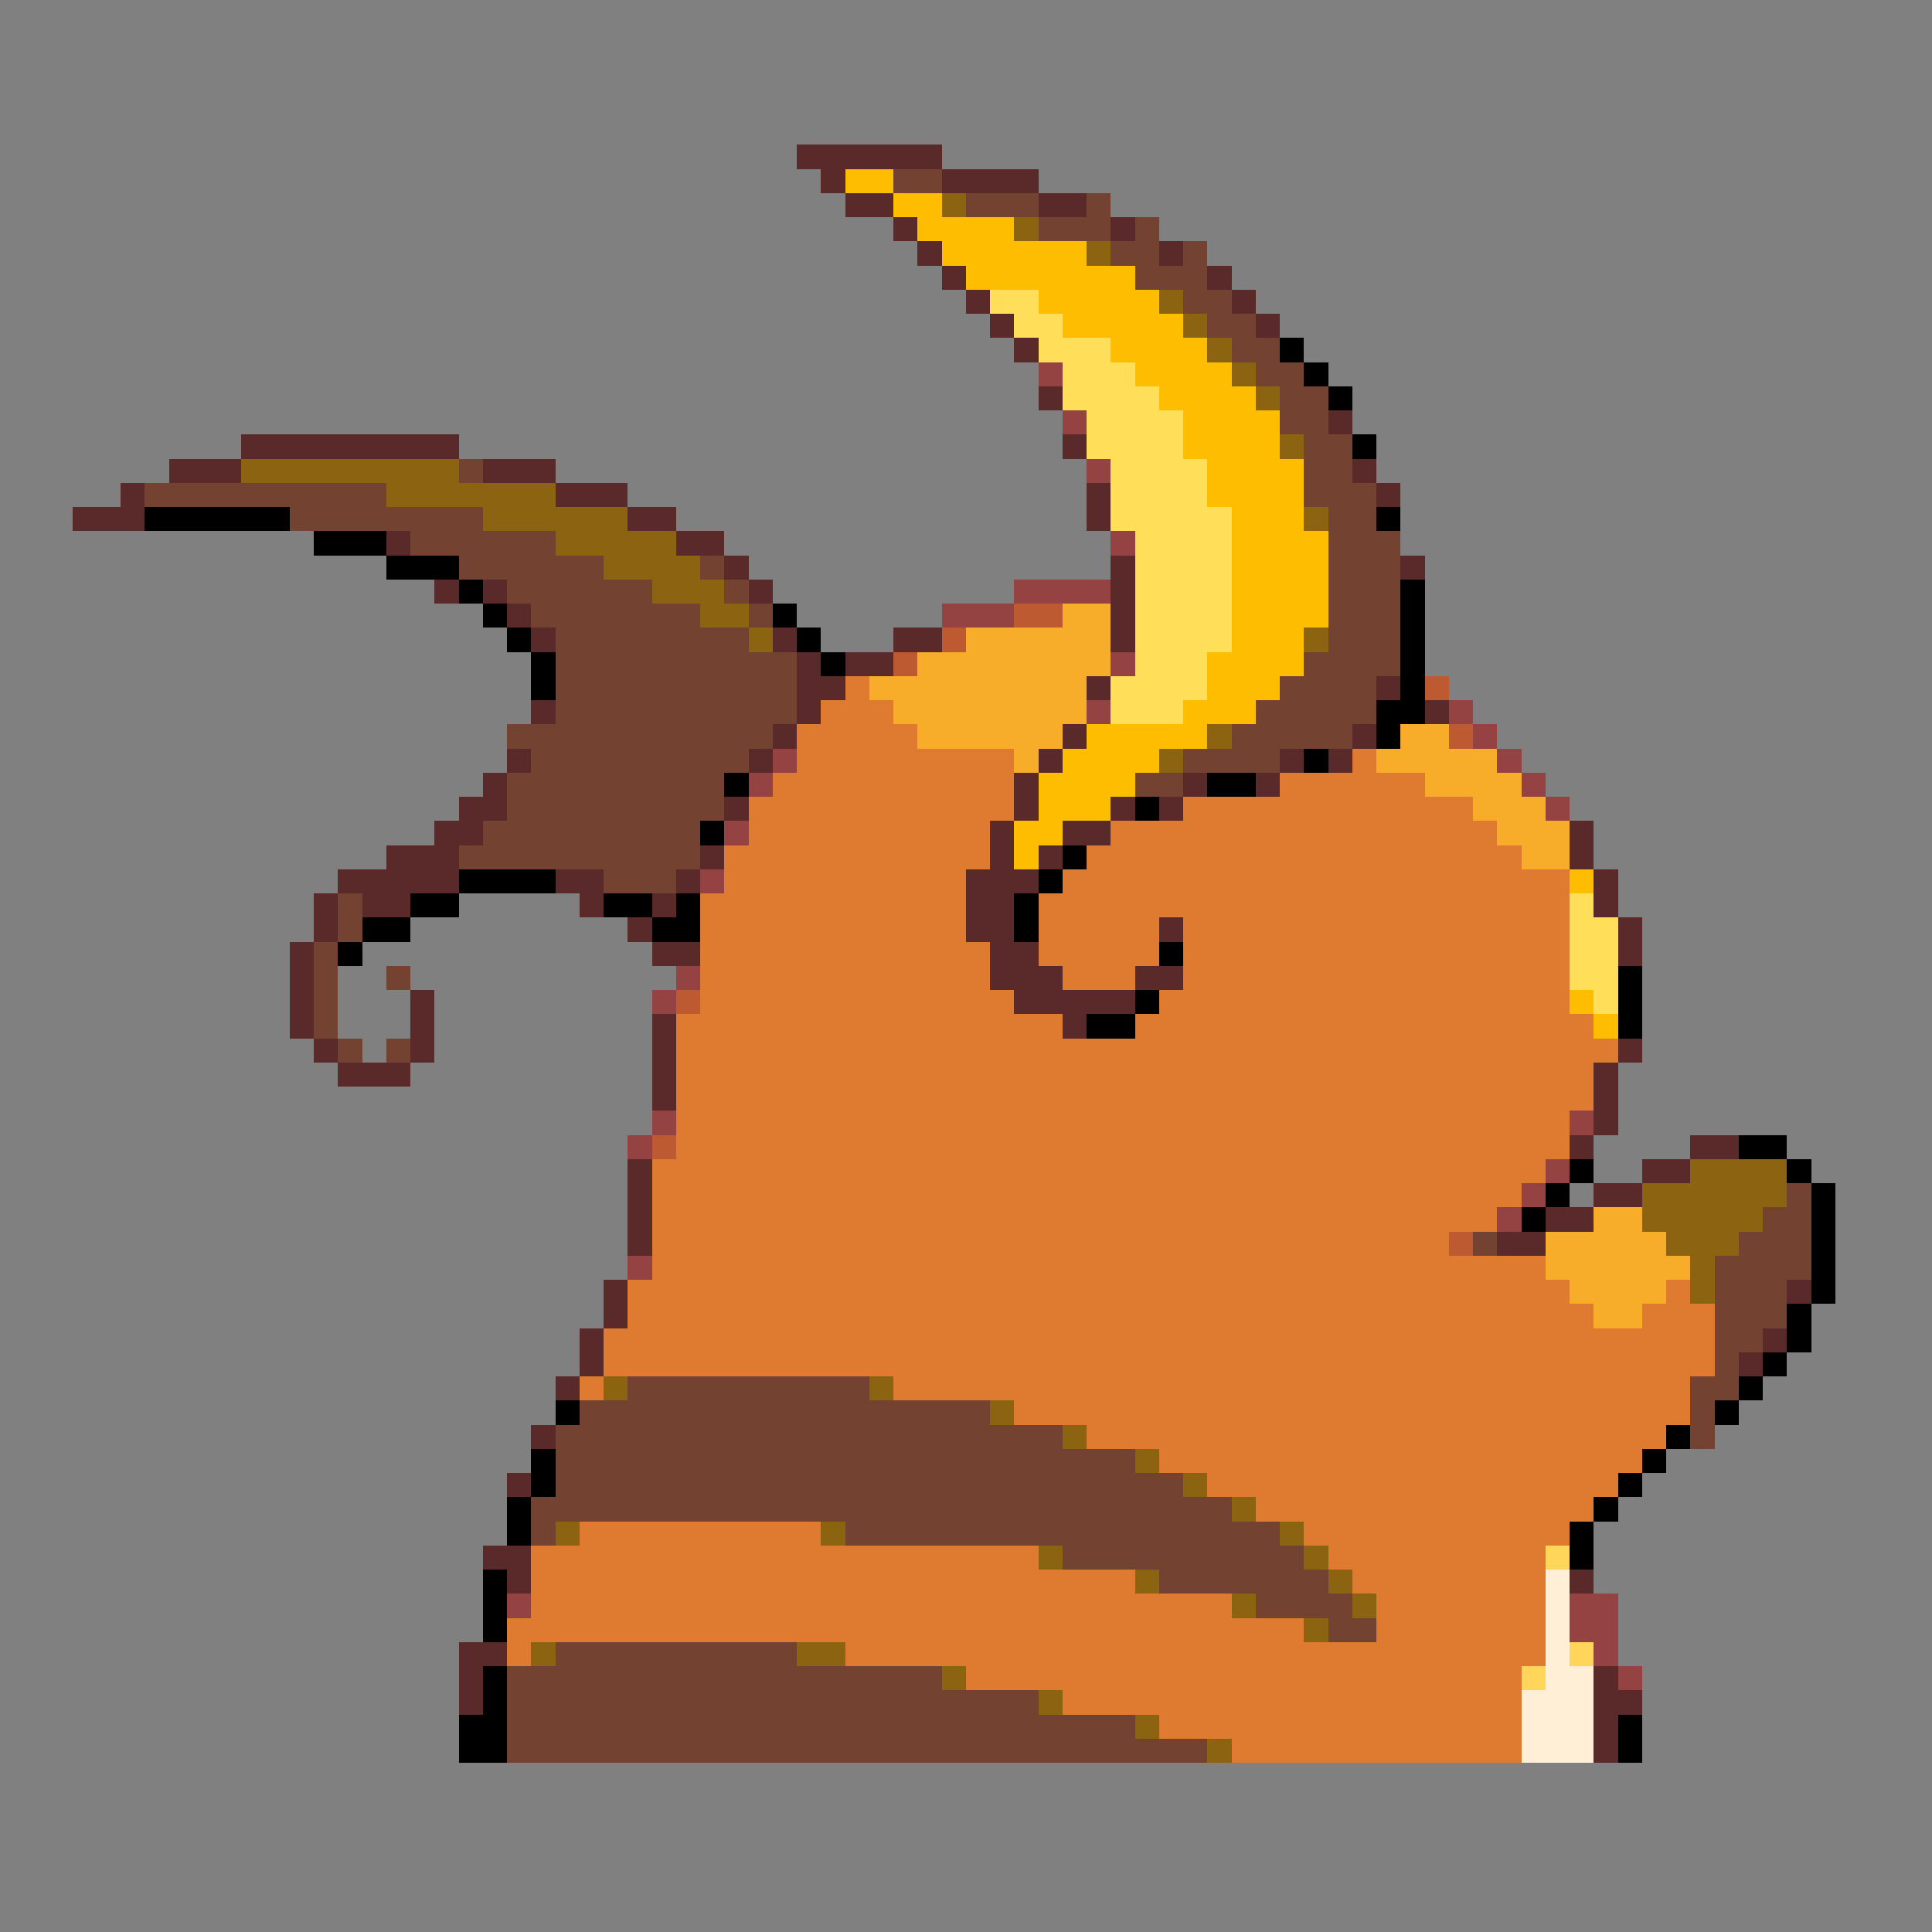 <svg xmlns="http://www.w3.org/2000/svg" viewBox="0 -0.5 80 80" shape-rendering="crispEdges">
<rect x="0" y="-0.5" width="80" height="80" fill="#808080" stroke="none"/>
<path stroke="#5a2929" d="M33 6h6M34 7h1M39 7h4M35 8h2M43 8h2M37 9h1M46 9h1M38 10h1M48 10h1M39 11h1M50 11h1M40 12h1M51 12h1M41 13h1M52 13h1M42 14h1M43 16h1M55 17h1M10 18h9M44 18h1M7 19h3M20 19h3M56 19h1M5 20h1M23 20h3M45 20h1M57 20h1M3 21h3M26 21h2M45 21h1M16 22h1M28 22h2M30 23h1M46 23h1M58 23h1M18 24h1M20 24h1M31 24h1M46 24h1M21 25h1M46 25h1M22 26h1M32 26h1M37 26h2M46 26h1M33 27h1M35 27h2M33 28h2M45 28h1M57 28h1M22 29h1M33 29h1M59 29h1M32 30h1M44 30h1M56 30h1M21 31h1M31 31h1M43 31h1M53 31h1M55 31h1M20 32h1M42 32h1M49 32h1M52 32h1M19 33h2M30 33h1M42 33h1M46 33h1M48 33h1M18 34h2M41 34h1M44 34h2M65 34h1M16 35h3M29 35h1M41 35h1M43 35h1M65 35h1M14 36h5M23 36h2M28 36h1M40 36h3M66 36h1M13 37h1M15 37h2M24 37h1M27 37h1M40 37h2M66 37h1M13 38h1M26 38h1M40 38h2M48 38h1M67 38h1M12 39h1M27 39h2M41 39h2M67 39h1M12 40h1M41 40h3M47 40h2M12 41h1M17 41h1M42 41h5M12 42h1M17 42h1M27 42h1M44 42h1M13 43h1M17 43h1M27 43h1M67 43h1M14 44h3M27 44h1M66 44h1M27 45h1M66 45h1M66 46h1M65 47h1M70 47h2M26 48h1M68 48h2M26 49h1M66 49h2M26 50h1M64 50h2M26 51h1M62 51h2M25 53h1M74 53h1M25 54h1M24 55h1M73 55h1M24 56h1M72 56h1M23 57h1M22 59h1M21 61h1M20 64h2M21 65h1M65 65h1M19 68h2M19 69h1M66 69h1M19 70h1M66 70h2M66 71h1M66 72h1" />
<path stroke="#ffbd00" d="M35 7h2M37 8h2M38 9h4M39 10h6M40 11h7M43 12h5M44 13h5M46 14h4M47 15h4M48 16h4M49 17h4M49 18h4M50 19h4M50 20h4M51 21h3M51 22h4M51 23h4M51 24h4M51 25h4M51 26h3M50 27h4M50 28h3M49 29h3M45 30h5M44 31h4M43 32h4M43 33h3M42 34h2M42 35h1M65 36h1M65 41h1M66 42h1" />
<path stroke="#734231" d="M37 7h2M40 8h3M45 8h1M43 9h3M47 9h1M46 10h2M49 10h1M47 11h3M49 12h2M50 13h2M51 14h2M52 15h2M53 16h2M53 17h2M54 18h2M19 19h1M54 19h2M6 20h10M54 20h3M12 21h8M55 21h2M17 22h6M55 22h3M19 23h6M29 23h1M55 23h3M21 24h6M30 24h1M55 24h3M22 25h7M31 25h1M55 25h3M23 26h8M55 26h3M23 27h10M54 27h4M23 28h10M53 28h4M23 29h10M52 29h5M21 30h11M51 30h5M22 31h9M49 31h4M21 32h9M47 32h2M21 33h9M20 34h9M19 35h10M25 36h3M14 37h1M14 38h1M13 39h1M13 40h1M16 40h1M13 41h1M13 42h1M14 43h1M16 43h1M74 49h1M73 50h2M61 51h1M72 51h3M71 52h4M71 53h3M71 54h3M71 55h2M71 56h1M26 57h10M70 57h2M24 58h17M70 58h1M23 59h21M70 59h1M23 60h24M23 61h26M22 62h29M22 63h1M35 63h18M44 64h10M48 65h7M52 66h4M55 67h2M23 68h10M21 69h18M21 70h22M21 71h26M21 72h29" />
<path stroke="#8c6310" d="M39 8h1M42 9h1M45 10h1M48 12h1M49 13h1M50 14h1M51 15h1M52 16h1M53 18h1M10 19h9M16 20h7M20 21h6M54 21h1M23 22h5M25 23h4M27 24h3M29 25h2M31 26h1M54 26h1M50 30h1M48 31h1M70 48h4M68 49h6M68 50h5M69 51h3M70 52h1M70 53h1M25 57h1M36 57h1M41 58h1M44 59h1M47 60h1M49 61h1M51 62h1M23 63h1M34 63h1M53 63h1M43 64h1M54 64h1M47 65h1M55 65h1M51 66h1M56 66h1M54 67h1M22 68h1M33 68h2M39 69h1M43 70h1M47 71h1M50 72h1" />
<path stroke="#ffde5a" d="M41 12h2M42 13h2M43 14h3M44 15h3M44 16h4M45 17h4M45 18h4M46 19h4M46 20h4M46 21h5M47 22h4M47 23h4M47 24h4M47 25h4M47 26h4M47 27h3M46 28h4M46 29h3M65 37h1M65 38h2M65 39h2M65 40h2M66 41h1" />
<path stroke="#000000" d="M53 14h1M54 15h1M55 16h1M56 18h1M6 21h6M57 21h1M13 22h3M16 23h3M19 24h1M58 24h1M20 25h1M32 25h1M58 25h1M21 26h1M33 26h1M58 26h1M22 27h1M34 27h1M58 27h1M22 28h1M58 28h1M57 29h2M57 30h1M54 31h1M30 32h1M50 32h2M47 33h1M29 34h1M44 35h1M19 36h4M43 36h1M17 37h2M25 37h2M28 37h1M42 37h1M15 38h2M27 38h2M42 38h1M14 39h1M48 39h1M67 40h1M47 41h1M67 41h1M45 42h2M67 42h1M72 47h2M65 48h1M74 48h1M64 49h1M75 49h1M63 50h1M75 50h1M75 51h1M75 52h1M75 53h1M74 54h1M74 55h1M73 56h1M72 57h1M23 58h1M71 58h1M69 59h1M22 60h1M68 60h1M22 61h1M67 61h1M21 62h1M66 62h1M21 63h1M65 63h1M65 64h1M20 65h1M20 66h1M20 67h1M20 69h1M20 70h1M19 71h2M67 71h1M19 72h2M67 72h1" />
<path stroke="#944242" d="M43 15h1M44 17h1M45 19h1M46 22h1M42 24h4M39 25h3M46 27h1M45 29h1M60 29h1M61 30h1M32 31h1M62 31h1M31 32h1M63 32h1M64 33h1M30 34h1M29 36h1M28 40h1M27 41h1M27 46h1M65 46h1M26 47h1M64 48h1M63 49h1M62 50h1M26 52h1M21 66h1M65 66h2M65 67h2M66 68h1M67 69h1" />
<path stroke="#bd5a31" d="M42 25h2M39 26h1M37 27h1M59 28h1M60 30h1M28 41h1M27 47h1M60 51h1" />
<path stroke="#f7ad29" d="M44 25h2M40 26h6M38 27h8M36 28h9M37 29h8M38 30h6M58 30h2M42 31h1M57 31h5M59 32h4M61 33h3M62 34h3M63 35h2M66 50h2M64 51h5M64 52h6M65 53h4M66 54h2" />
<path stroke="#de7b31" d="M35 28h1M34 29h3M33 30h5M33 31h9M56 31h1M32 32h10M53 32h6M31 33h11M49 33h12M31 34h10M46 34h16M30 35h11M45 35h18M30 36h10M44 36h21M29 37h11M43 37h22M29 38h11M43 38h5M49 38h16M29 39h12M43 39h5M49 39h16M29 40h12M44 40h3M49 40h16M29 41h13M48 41h17M28 42h16M47 42h19M28 43h39M28 44h38M28 45h38M28 46h37M28 47h37M27 48h37M27 49h36M27 50h35M27 51h33M27 52h37M26 53h39M69 53h1M26 54h40M68 54h3M25 55h46M25 56h46M24 57h1M37 57h33M42 58h28M45 59h24M48 60h20M50 61h17M52 62h14M24 63h10M54 63h11M22 64h21M55 64h9M22 65h25M56 65h8M22 66h29M57 66h7M21 67h33M57 67h7M21 68h1M35 68h29M40 69h23M44 70h19M48 71h15M51 72h12" />
<path stroke="#ffd65a" d="M64 64h1M65 68h1M63 69h1" />
<path stroke="#ffefd6" d="M64 65h1M64 66h1M64 67h1M64 68h1M64 69h2M63 70h3M63 71h3M63 72h3" />
</svg>